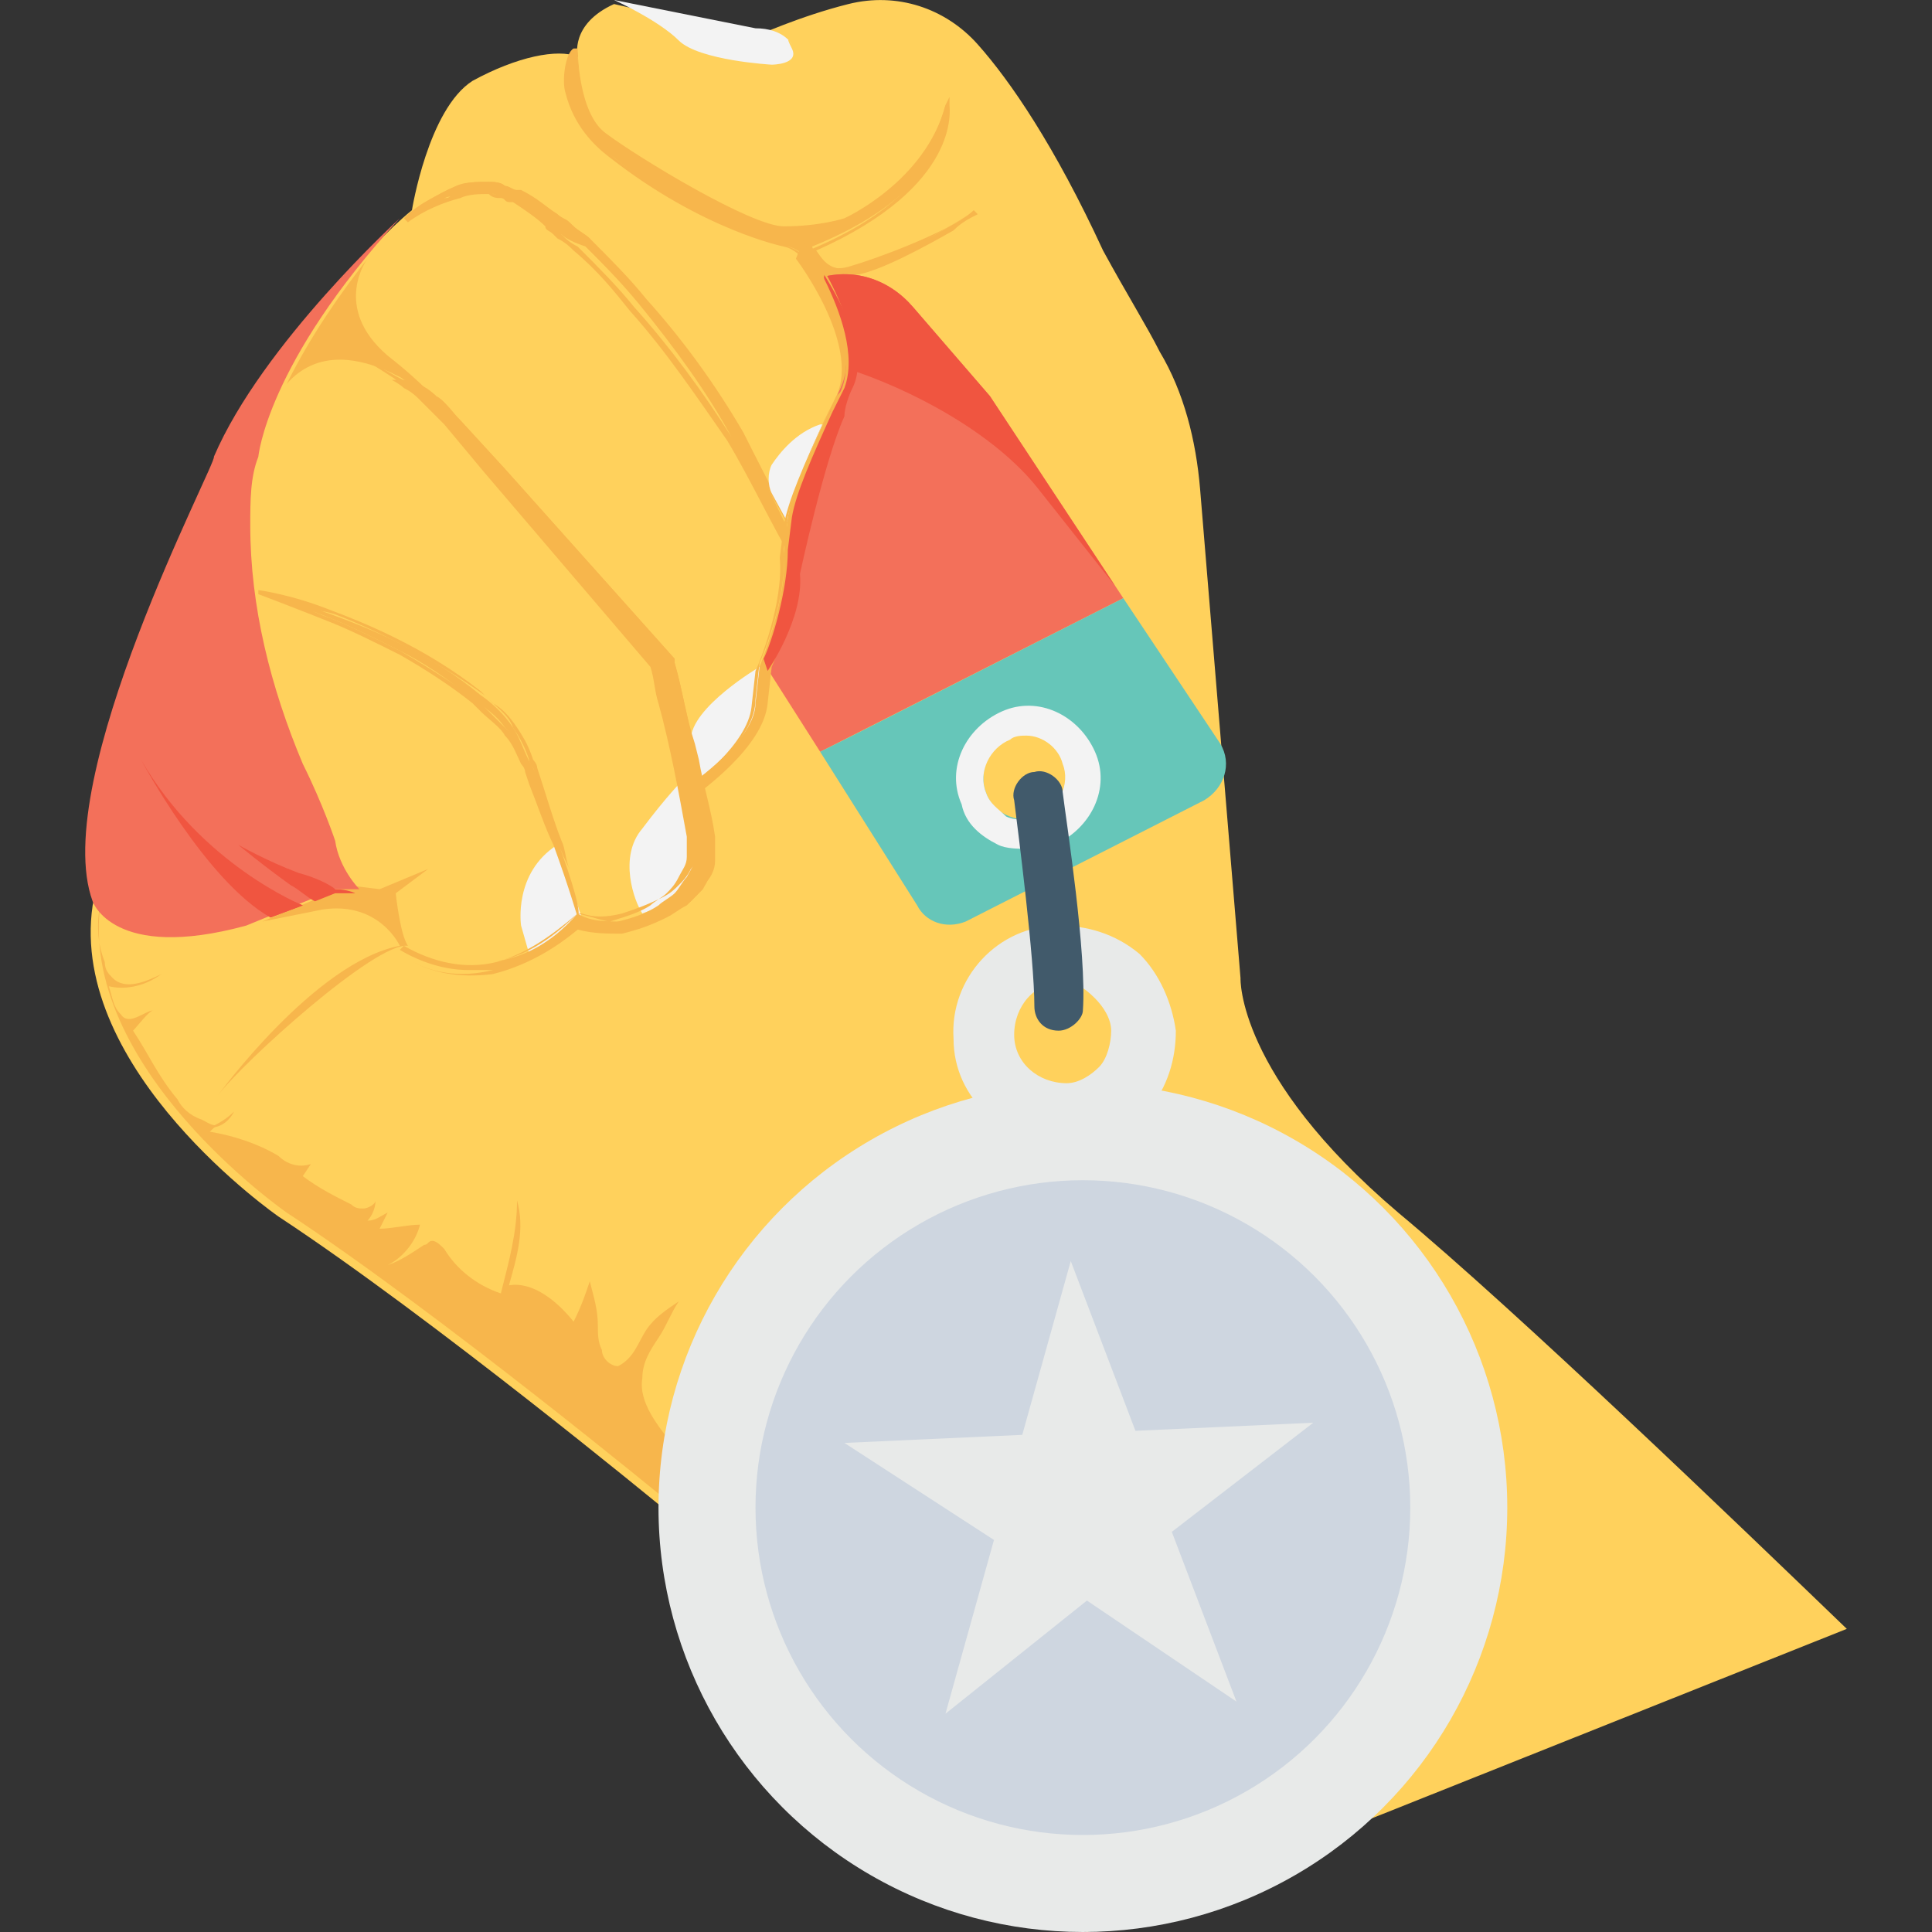 <?xml version="1.0" encoding="iso-8859-1"?>
<!-- Generator: Adobe Illustrator 19.0.0, SVG Export Plug-In . SVG Version: 6.00 Build 0)  -->
<svg xmlns="http://www.w3.org/2000/svg" xmlns:xlink="http://www.w3.org/1999/xlink" version="1.1" id="Layer_1" x="0px" y="0px" viewBox="0 0 509.867 509.867" style="enable-background:new 0 0 509.867 509.867;" xml:space="preserve">
<rect x="0" y="0" width="509.867" height="509.867" fill="#333333" stroke="none"/>
<path style="fill:#FFD15C;" d="M487.38,429.867c-28.8-27.733-86.4-83.2-118.4-109.867c-42.667-36.267-41.6-61.867-41.6-61.867  l-10.667-129.067c-1.067-12.8-4.267-25.6-10.667-36.267c-3.2-6.4-8.533-14.933-14.933-26.667c-12.8-27.733-24.533-44.8-33.067-54.4  c-8.533-9.6-21.333-13.867-34.133-10.667S199.38,9.6,199.38,9.6l-37.333-8.533c-11.733,5.333-9.6,13.867-9.6,13.867  c-5.333-2.133-16,0-27.733,6.4c-11.733,7.467-16,34.133-16,34.133C55.38,99.2,24.447,238.933,24.447,238.933  c-6.4,43.733,49.067,82.133,49.067,82.133c40.533,26.667,101.333,76.8,101.333,76.8l112,112L487.38,429.867z"/>
<g>
	<path style="fill:#F7B64C;" d="M57.514,289.067c0,0,25.6-35.2,48-39.467c0,0-5.333-11.733-20.267-9.6l-16,3.2l20.267-8.533   l2.133-1.067l8.533,1.067l12.8-5.333l-8.533,6.4c0,0,1.067,10.667,3.2,13.867C99.114,248.533,63.914,280.533,57.514,289.067z"/>
	<path style="fill:#F7B64C;" d="M96.98,68.267c0,0-9.6,12.8,5.333,25.6c9.6,7.467,13.867,12.8,13.867,12.8s-25.6-22.4-40.533-5.333   C82.047,88.533,89.514,77.867,96.98,68.267z"/>
	<path style="fill:#F7B64C;" d="M106.58,57.6c4.267-3.2,8.533-6.4,13.867-8.533C122.58,48,125.78,48,128.98,48   c1.067,0,3.2,0,4.267,1.067c1.067,0,2.133,1.067,4.267,2.133l0,0c3.2,2.133,6.4,3.2,9.6,5.333c1.067,1.067,3.2,2.133,4.267,3.2   c1.067,1.067,3.2,2.133,4.267,3.2c5.333,5.333,10.667,10.667,14.933,16c9.6,10.667,18.133,22.4,25.6,35.2l0,0l0,0   c7.467,14.933,14.933,28.8,22.4,43.733c-7.467-13.867-16-28.8-23.467-42.667l0,0c-8.533-11.733-16-23.467-25.6-34.133   c-4.267-5.333-9.6-10.667-14.933-16c-3.2-1.067-5.333-2.133-6.4-3.2c-1.067-1.067-2.133-2.133-4.267-3.2   c-3.2-2.133-5.333-4.267-8.533-6.4l0,0l0,0c-1.067,0-2.133-1.067-3.2-1.067c-1.067,0-2.133-1.067-3.2-1.067   c-2.133,0-5.333,0-7.467,1.067C115.114,52.267,110.847,55.467,106.58,57.6z"/>
	<path style="fill:#F7B64C;" d="M215.38,158.933c-2.133-3.2-3.2-6.4-5.333-9.6c-6.4-10.667-11.733-22.4-18.133-33.067   c-7.467-10.667-16-23.467-25.6-34.133c-4.267-5.333-8.533-10.667-14.933-16c-1.067-1.067-2.133-2.133-4.267-3.2l-1.067-1.067   c-1.067-1.067-2.133-1.067-2.133-2.133c-2.133-2.133-5.333-4.267-8.533-6.4h-1.067c-1.067,0-1.067-1.067-2.133-1.067   c-1.067,0-2.133,0-3.2-1.067l0,0c-2.133,0-5.333,0-7.467,1.067c-4.267,1.067-9.6,3.2-13.867,6.4L106.58,57.6   c4.267-4.267,9.6-6.4,13.867-8.533C123.647,48,125.78,48,128.98,48l0,0c1.067,0,3.2,0,4.267,1.067c1.067,0,2.133,1.067,3.2,1.067   h1.067l0,0c4.267,2.133,6.4,4.267,9.6,6.4c1.067,1.067,2.133,1.067,3.2,2.133l1.067,1.067c1.067,1.067,3.2,2.133,4.267,3.2   c3.2,5.333,8.533,9.6,13.867,16c9.6,11.733,18.133,23.467,25.6,35.2c6.4,11.733,11.733,23.467,17.067,34.133L215.38,158.933   L215.38,158.933z M192.98,115.2c4.267,7.467,8.533,14.933,12.8,22.4C201.514,130.133,197.247,122.667,192.98,115.2   c-6.4-11.733-14.933-23.467-24.533-35.2c-5.333-6.4-9.6-10.667-14.933-16c-1.067-1.067-3.2-2.133-4.267-3.2l-1.067-1.067   c-1.067-1.067-2.133-1.067-3.2-2.133c-2.133-2.133-5.333-3.2-9.6-5.333h-1.067c-1.067,0-2.133-1.067-3.2-1.067   c-1.067,0-2.133,0-4.267-1.067l0,0l0,0c-2.133,0-4.267,0-7.467,1.067c-1.067,0-1.067,0-2.133,1.067c1.067,0,1.067,0,2.133-1.067   c2.133-1.067,5.333-1.067,7.467-1.067l0,0c1.067,0,2.133,0,3.2,1.067c3.2,0,4.267,0,5.333,0c0,0,0,0,1.067,0   c3.2,2.133,6.4,4.267,8.533,6.4c1.067,1.067,2.133,1.067,3.2,2.133c0,1.067,0,1.067,0,2.133c1.067,1.067,2.133,2.133,4.267,3.2   c5.333,5.333,10.667,10.667,14.933,16C176.98,91.733,185.514,103.467,192.98,115.2L192.98,115.2L192.98,115.2L192.98,115.2z"/>
	<path style="fill:#F7B64C;" d="M152.447,13.867c0,0,0,17.067,7.467,23.467c7.467,6.4,40.533,24.533,48,24.533   c8.533-1.067,14.933-3.2,14.933-3.2s21.333-9.6,26.667-30.933c0,0,4.267,21.333-35.2,37.333c0,0,2.133,7.467,9.6,5.333   c7.467-2.133,24.533-8.533,32-13.867c0,0-22.4,13.867-30.933,16s-8.533,1.067-8.533,1.067s-3.2-7.467-8.533-8.533   c0,0-21.333-4.267-45.867-23.467c-5.333-4.267-9.6-9.6-11.733-17.067C150.314,21.333,151.38,12.8,152.447,13.867z"/>
	<path style="fill:#F7B64C;" d="M215.38,73.6L215.38,73.6c0,0-3.2-7.467-8.533-8.533c0,0-21.333-4.267-45.867-23.467   c-4.267-3.2-9.6-8.533-11.733-17.067c-1.067-3.2,0-10.667,2.133-11.733h1.067l0,0l0,0c0,0,0,17.067,7.467,22.4   c8.533,6.4,38.4,24.533,46.933,24.533l0,0c9.6,0,16-2.133,16-2.133s21.333-9.6,26.667-29.867l1.067-2.133v2.133   c0,1.067,3.2,21.333-35.2,38.4c1.067,1.067,3.2,6.4,9.6,4.267c5.333-1.067,17.067-5.333,25.6-10.667   c4.267-2.133,6.4-4.267,6.4-4.267l1.067,1.067c-2.133,1.067-4.267,2.133-6.4,4.267c-7.467,4.267-19.2,10.667-25.6,11.733   L215.38,73.6z M152.447,14.933c-1.067,2.133-1.067,7.467-1.067,9.6C153.514,32,158.847,38.4,162.047,41.6   c24.533,18.133,44.8,22.4,45.867,23.467c4.267,1.067,7.467,6.4,8.533,7.467l8.533-1.067c3.2,0,8.533-3.2,13.867-5.333   c-6.4,2.133-11.733,4.267-14.933,5.333c-1.067,0-2.133,0-3.2,0c-5.333,0-7.467-5.333-7.467-5.333l0,0l0,0   c28.8-11.733,34.133-26.667,35.2-33.067c-6.4,18.133-25.6,26.667-25.6,26.667s-7.467,2.133-14.933,3.2l0,0   c-9.6,0-40.533-19.2-48-24.533C153.514,32,152.447,19.2,152.447,14.933z"/>
</g>
<g>
	<path style="fill:#F3F3F3;" d="M139.647,251.733l-2.133-7.467c0,0-2.133-13.867,9.6-21.333l6.4,19.2   C149.247,245.333,143.914,248.533,139.647,251.733z"/>
	<path style="fill:#F3F3F3;" d="M169.514,218.667c6.4-8.533,10.667-12.8,10.667-12.8c3.2,6.4,5.333,9.6,7.467,16   c0,0-1.067,12.8-9.6,16c-8.533,3.2-8.533,3.2-8.533,3.2C167.38,237.867,163.114,226.133,169.514,218.667z"/>
	<path style="fill:#F3F3F3;" d="M200.447,176c0,0-18.133,10.667-18.133,19.2c-1.067,8.533,2.133,11.733,2.133,11.733   s10.667-2.133,14.933-17.067C202.58,178.133,200.447,176,200.447,176z"/>
	<path style="fill:#F3F3F3;" d="M210.047,141.867l-6.4-11.733c-1.067-2.133-1.067-5.333,0-7.467c2.133-3.2,6.4-8.533,12.8-10.667   c2.133,0,3.2,1.067,4.267,2.133l6.4,16L210.047,141.867z"/>
	<path style="fill:#F3F3F3;" d="M162.047,0c0,0,11.733,5.333,17.067,10.667c5.333,5.333,24.533,6.4,24.533,6.4s7.467,0,5.333-4.267   c-2.133-4.267,0-1.067,0-1.067s-2.133-4.267-9.6-4.267L162.047,0z"/>
</g>
<g>
	<path style="fill:#F7B64C;" d="M68.18,156.8c0,0,7.467,1.067,19.2,5.333s26.667,10.667,39.467,21.333   c3.2,2.133,6.4,5.333,8.533,8.533c2.133,3.2,3.2,7.467,5.333,10.667c3.2,7.467,5.333,13.867,6.4,19.2   c3.2,11.733,5.333,19.2,5.333,19.2s-2.133-7.467-6.4-19.2c-2.133-5.333-4.267-11.733-7.467-19.2   c-1.067-3.2-2.133-7.467-5.333-10.667c-2.133-3.2-5.333-5.333-8.533-7.467c-6.4-5.333-12.8-9.6-19.2-12.8   c-6.4-3.2-12.8-6.4-18.133-8.533C76.714,158.933,68.18,156.8,68.18,156.8z"/>
	<path style="fill:#F7B64C;" d="M152.447,242.133c0,0-2.133-7.467-6.4-19.2c-2.133-4.267-4.267-10.667-6.4-16l-1.067-3.2   c0-1.067-1.067-2.133-1.067-2.133c-1.067-2.133-2.133-5.333-4.267-7.467c-1.067-2.133-4.267-4.267-6.4-6.4   c-1.067-1.067-1.067-1.067-2.133-2.133c-5.333-4.267-11.733-8.533-19.2-12.8c-6.4-3.2-12.8-6.4-18.133-8.533   C76.714,160,68.18,156.8,68.18,156.8v-1.067c0,0,8.533,1.067,19.2,5.333c8.533,3.2,24.533,9.6,39.467,21.333   c1.067,1.067,1.067,1.067,2.133,2.133c2.133,2.133,5.333,4.267,6.4,7.467c2.133,3.2,3.2,5.333,4.267,8.533   c0,1.067,1.067,2.133,1.067,2.133c2.133,7.467,4.267,13.867,6.4,19.2l0,0C151.38,233.6,153.514,241.067,152.447,242.133   L152.447,242.133z M79.914,160c2.133,1.067,4.267,2.133,7.467,3.2c5.333,2.133,11.733,5.333,18.133,8.533   c7.467,4.267,13.867,8.533,20.267,12.8c1.067,1.067,1.067,1.067,2.133,2.133c2.133,2.133,4.267,4.267,6.4,6.4   c2.133,2.133,3.2,5.333,4.267,7.467c0,1.067,1.067,2.133,1.067,2.133l1.067,3.2c2.133,5.333,4.267,10.667,6.4,16   c1.067,3.2,2.133,5.333,3.2,7.467c-1.067-2.133-1.067-5.333-2.133-7.467l0,0c-2.133-5.333-4.267-12.8-6.4-19.2   c0-1.067-1.067-2.133-1.067-2.133c-1.067-3.2-2.133-5.333-4.267-8.533c-2.133-3.2-4.267-5.333-6.4-6.4   c-1.067-1.067-1.067-1.067-2.133-2.133C112.98,172.8,96.98,165.333,88.447,162.133C85.247,161.067,82.047,161.067,79.914,160z"/>
	<path style="fill:#F7B64C;" d="M61.78,293.333c-2.133,2.133-4.267,3.2-6.4,4.267C58.58,297.6,60.714,295.467,61.78,293.333z"/>
	<path style="fill:#F7B64C;" d="M38.314,267.733c-1.067,0-1.067,1.067-2.133,1.067C37.247,268.8,38.314,268.8,38.314,267.733z"/>
	<path style="fill:#F7B64C;" d="M312.447,500.267c-42.667-41.6-94.933-72.533-134.4-118.4c-4.267-5.333-9.6-11.733-8.533-18.133   c0-4.267,2.133-7.467,4.267-10.667c2.133-3.2,3.2-6.4,5.333-9.6c-3.2,2.133-6.4,4.267-8.533,7.467c-2.133,3.2-3.2,7.467-7.467,9.6   c-2.133,0-4.267-2.133-4.267-4.267c-1.067-2.133-1.067-4.267-1.067-6.4c0-4.267-1.067-7.467-2.133-11.733   c-1.067,3.2-2.133,6.4-4.267,10.667c-4.267-5.333-10.667-10.667-17.067-9.6c2.133-7.467,4.267-14.933,2.133-22.4   c0,8.533-2.133,16-4.267,24.533c-6.4-2.133-11.733-6.4-14.933-11.733c-1.067-1.067-2.133-2.133-3.2-2.133s-1.067,1.067-2.133,1.067   c-3.2,2.133-6.4,4.267-9.6,5.333c4.267-2.133,7.467-6.4,8.533-10.667c-3.2,0-7.467,1.067-10.667,1.067l2.133-4.267   c-2.133,1.067-3.2,2.133-5.333,2.133c1.067-1.067,2.133-3.2,2.133-5.333c0,1.067-2.133,2.133-3.2,2.133s-2.133,0-3.2-1.067   c-4.267-2.133-8.533-4.267-12.8-7.467l2.133-3.2c-3.2,1.067-6.4,0-8.533-2.133c-5.333-3.2-11.733-5.333-18.133-6.4   c1.067-1.067,2.133-2.133,3.2-2.133c-2.133,1.067-3.2,0-5.333-1.067c-3.2-1.067-5.333-3.2-6.4-5.333   c-5.333-6.4-7.467-11.733-11.733-18.133c1.067-1.067,4.267-5.333,5.333-5.333c-2.133,0-6.4,4.267-8.533,1.067   c-2.133-2.133-2.133-4.267-3.2-7.467c4.267,1.067,9.6,0,13.867-3.2c-4.267,2.133-9.6,4.267-12.8,1.067   c-1.067-1.067-2.133-2.133-2.133-4.267c-2.133-5.333-2.133-10.667-1.067-16V236.8l0,0v1.067C20.18,281.6,75.647,320,75.647,320   c40.533,26.667,101.333,76.8,101.333,76.8l109.867,113.067L312.447,500.267z"/>
</g>
<path style="fill:#F3705A;" d="M24.447,237.867c0,0,5.333,16,40.533,6.4l23.467-9.6c0,0,4.267,0,6.4,0c0,0-5.333-5.333-6.4-12.8  c0,0-3.2-9.6-8.533-20.267c-8.533-20.267-13.867-41.6-13.867-62.933c0-6.4,0-12.8,2.133-18.133c0,0,2.133-24.533,37.333-62.933  c0,0-36.267,33.067-49.067,62.933C57.514,121.6,12.714,205.867,24.447,237.867z"/>
<g>
	<path style="fill:#F05540;" d="M53.247,221.867c5.333,9.6,12.8,16,18.133,20.267l8.533-3.2   C66.047,233.6,53.247,221.867,53.247,221.867z"/>
	<path style="fill:#F05540;" d="M78.847,230.4c-8.533-3.2-16-7.467-16-7.467s6.4,5.333,13.867,10.667   c2.133,1.067,4.267,3.2,6.4,4.267l5.333-2.133c0,0,3.2,0,5.333,0c0,0-2.133-1.067-5.333-1.067   C87.38,233.6,83.114,231.467,78.847,230.4z"/>
</g>
<path style="fill:#F7B64C;" d="M208.98,147.2h-2.133l1.067-10.667c1.067-6.4,5.333-16,10.667-27.733  c1.067-2.133,2.133-4.267,3.2-6.4c6.4-13.867-10.667-36.267-11.733-37.333L212.18,64c0,1.067,17.067,24.533,10.667,39.467  c-1.067,2.133-2.133,4.267-3.2,6.4c-5.333,11.733-9.6,21.333-9.6,27.733L208.98,147.2z"/>
<path style="fill:#F3705A;" d="M296.447,157.867l-80,40.533l-14.933-23.467c1.067-2.133,7.467-18.133,6.4-29.867l1.067-8.533  c1.067-6.4,6.4-19.2,12.8-34.133c2.133-6.4,1.067-13.867-2.133-20.267c-1.067-3.2-3.2-6.4-4.267-8.533c9.6-3.2,19.2,0,25.6,7.467  l20.267,23.467L296.447,157.867z"/>
<path style="fill:#66C6B9;" d="M296.447,157.867l-71.467,36.267l-8.533,4.267l25.6,40.533c2.133,4.267,7.467,6.4,12.8,4.267  l62.933-32c5.333-3.2,7.467-9.6,4.267-14.933L296.447,157.867z M275.114,215.467c-5.333,2.133-12.8,0-14.933-6.4  c-2.133-5.333,1.067-12.8,6.4-14.933c5.333-2.133,12.8,1.067,14.933,6.4C284.714,206.933,281.514,213.333,275.114,215.467z"/>
<path style="fill:#F05540;" d="M261.247,104.533L240.98,81.067c-6.4-7.467-16-10.667-25.6-7.467l0,0  c4.267,7.467,8.533,14.933,7.467,23.467c17.067,5.333,39.467,17.067,51.2,32c20.267,25.6,20.267,25.6,20.267,25.6l0,0  L261.247,104.533z"/>
<g>
	<path style="fill:#F7B64C;" d="M183.38,209.067l-1.067-2.133c0,0,17.067-11.733,17.067-21.333l1.067-9.6l0,0   c0,0,7.467-18.133,6.4-29.867l1.067-8.533c1.067-6.4,5.333-16,10.667-27.733c1.067-2.133,2.133-4.267,3.2-6.4   c6.4-13.867-10.667-36.267-10.667-37.333L212.18,64c0,1.067,17.067,23.467,10.667,39.467c-1.067,2.133-2.133,4.267-3.2,6.4   c-5.333,11.733-9.6,21.333-9.6,27.733l-1.067,8.533c1.067,11.733-5.333,28.8-6.4,30.933l-1.067,8.533   C200.447,197.333,184.447,208,183.38,209.067z"/>
	<path style="fill:#F7B64C;" d="M183.38,210.133L181.247,208l0,0c2.133-1.067,16-11.733,17.067-21.333l1.067-9.6l0,0   c1.067-2.133,7.467-18.133,6.4-29.867l1.067-8.533c1.067-6.4,5.333-16,10.667-27.733c1.067-2.133,2.133-4.267,3.2-6.4   c6.4-13.867-10.667-36.267-10.667-36.267l0,0l2.133-5.333l0,0c0,0,18.133,24.533,11.733,39.467l-1.067,2.133   c-1.067,2.133-1.067,3.2-2.133,5.333l0,0c-5.333,11.733-9.6,21.333-9.6,26.667l-1.067,8.533c1.067,11.733-5.333,28.8-6.4,30.933   l-1.067,9.6C201.514,197.333,184.447,209.067,183.38,210.133L183.38,210.133z M182.314,206.933L182.314,206.933   c3.2-1.067,17.067-11.733,18.133-21.333l1.067-9.6c1.067-2.133,7.467-18.133,6.4-29.867l1.067-8.533   c1.067-5.333,5.333-16,9.6-27.733l0,0c1.067-2.133,1.067-3.2,2.133-5.333l2.133-2.133c6.4-13.867-8.533-35.2-10.667-38.4   l-1.067,1.067c2.133,3.2,17.067,24.533,10.667,37.333c-1.067,2.133-2.133,4.267-3.2,6.4c-5.333,11.733-9.6,22.4-10.667,27.733   l-1.067,8.533c1.067,11.733-5.333,27.733-6.4,29.867l0,0l-1.067,9.6C199.38,195.2,185.514,204.8,182.314,206.933z"/>
</g>
<path style="fill:#F05540;" d="M224.98,102.4c-1.067,2.133-2.133,5.333-2.133,7.467c-5.333,11.733-11.733,41.6-11.733,41.6  c1.067,11.733-8.533,25.6-8.533,25.6l-1.067-3.2c2.133-4.267,6.4-18.133,6.4-28.8l1.067-8.533c1.067-6.4,5.333-16,10.667-27.733  c1.067-2.133,2.133-4.267,3.2-6.4c3.2-8.533-1.067-20.267-5.333-28.8v-1.067C222.847,81.067,229.247,93.867,224.98,102.4z"/>
<g>
	<path style="fill:#F7B64C;" d="M187.647,219.733c-1.067-7.467-3.2-14.933-4.267-22.4c-2.133-7.467-3.2-14.933-5.333-22.4   c0,0,0,0,0-1.067l-44.8-50.133l-11.733-12.8c-2.133-2.133-3.2-4.267-6.4-6.4c-2.133-2.133-4.267-3.2-7.467-4.267h-1.067   c1.067,1.067-14.933-8.533-13.867-7.467c0,0,16,9.6,16,10.667c2.133,1.067,3.2,2.133,5.333,3.2c2.133,2.133,3.2,4.267,5.333,6.4   l10.667,12.8L173.78,176c3.2,14.933,7.467,29.867,9.6,44.8c0,2.133,0,3.2,0,5.333s-1.067,3.2-2.133,5.333   c-1.067,1.067-2.133,3.2-3.2,4.267c-1.067,1.067-3.2,2.133-4.267,3.2c-3.2,2.133-6.4,3.2-10.667,4.267   c-3.2,1.067-7.467,1.067-10.667,0l0,0h-1.067c-6.4,5.333-13.867,10.667-21.333,12.8c-8.533,2.133-17.067,1.067-24.533-4.267   c7.467,5.333,16,6.4,24.533,5.333c8.533-2.133,16-6.4,22.4-11.733c4.267,1.067,7.467,1.067,11.733,1.067   c4.267-1.067,7.467-2.133,11.733-4.267c2.133-1.067,3.2-2.133,5.333-3.2c1.067-1.067,3.2-3.2,4.267-4.267   c1.067-2.133,2.133-3.2,2.133-5.333C187.647,224,187.647,221.867,187.647,219.733z"/>
	<path style="fill:#F7B64C;" d="M123.647,256c-6.4,0-12.8-2.133-18.133-5.333l1.067-1.067c7.467,4.267,16,6.4,24.533,4.267   c7.467-2.133,13.867-6.4,21.333-12.8h1.067c3.2,1.067,6.4,1.067,10.667,0c3.2-1.067,6.4-2.133,10.667-4.267   c2.133-1.067,3.2-2.133,4.267-3.2c1.067-1.067,2.133-2.133,3.2-4.267c1.067-1.067,2.133-3.2,2.133-5.333s0-3.2,0-5.333l0,0   c-2.133-11.733-5.333-23.467-7.467-35.2c-1.067-3.2-1.067-6.4-2.133-9.6l-43.733-50.133l-10.667-12.8   c-1.067-1.067-1.067-1.067-2.133-2.133c-1.067-1.067-2.133-3.2-3.2-4.267c-1.067-1.067-3.2-2.133-4.267-3.2l0,0   c-1.067,0-5.333-3.2-9.6-6.4C92.714,92.8,92.714,92.8,92.714,92.8l0,0l0,0c0,0,0-1.067,8.533,4.267   c2.133,1.067,3.2,2.133,4.267,2.133l1.067,1.067l0,0c0,0,0,0,1.067,0c2.133,1.067,5.333,3.2,7.467,4.267   c2.133,1.067,3.2,3.2,4.267,4.267c1.067,1.067,1.067,1.067,2.133,2.133l11.733,12.8l44.8,50.133c0,0,0,0,0,1.067   c2.133,7.467,3.2,14.933,5.333,21.333l1.067,4.267c1.067,6.4,3.2,12.8,4.267,20.267l0,0c0,2.133,0,4.267,0,6.4   c0,2.133-1.067,4.267-2.133,5.333c-1.067,2.133-2.133,3.2-4.267,5.333c-1.067,1.067-3.2,2.133-5.333,3.2   c-4.267,2.133-7.467,3.2-11.733,4.267c-4.267,1.067-8.533,0-11.733-1.067c-7.467,6.4-14.933,10.667-22.4,11.733   C128.98,256,125.78,256,123.647,256z M152.447,241.067L152.447,241.067c-7.467,7.467-14.933,11.733-22.4,12.8l0,0   C137.514,252.8,144.98,249.6,152.447,241.067L152.447,241.067L152.447,241.067c3.2,2.133,7.467,2.133,11.733,2.133   c3.2-1.067,7.467-2.133,10.667-4.267c2.133-1.067,3.2-2.133,5.333-3.2c1.067-1.067,3.2-3.2,4.267-4.267   c1.067-2.133,2.133-3.2,2.133-5.333c1.067-2.133,0-4.267,0-6.4l0,0c-1.067-6.4-2.133-12.8-4.267-20.267l-1.067-4.267   c-1.067-7.467-3.2-13.867-5.333-21.333l0,0l-44.8-50.133l-11.733-12.8c-1.067-1.067-1.067-1.067-2.133-2.133   s-2.133-3.2-4.267-4.267c-2.133-2.133-4.267-3.2-7.467-4.267c0,0,0,0-1.067,0l0,0c0,0,0,0-1.067,0c2.133,1.067,3.2,2.133,3.2,2.133   l0,0l0,0c2.133,1.067,3.2,2.133,4.267,3.2c1.067,1.067,2.133,2.133,4.267,4.267c1.067,1.067,1.067,1.067,2.133,2.133l10.667,12.8   l43.733,51.2c1.067,3.2,1.067,6.4,2.133,9.6c3.2,11.733,5.333,23.467,7.467,35.2l0,0c0,2.133,0,3.2,0,5.333   c0,2.133-1.067,3.2-2.133,5.333c-1.067,2.133-2.133,3.2-3.2,4.267c-1.067,1.067-3.2,2.133-4.267,3.2   c-3.2,2.133-7.467,3.2-10.667,4.267C159.914,243.2,156.714,242.133,152.447,241.067   C153.514,241.067,153.514,241.067,152.447,241.067z"/>
</g>
<g>
	<path style="fill:#E8EAE9;" d="M280.447,301.867c-14.933,0-28.8-11.733-28.8-27.733c-1.067-16,11.733-29.867,27.733-29.867   c7.467,0,14.933,2.133,21.333,7.467c5.333,5.333,8.533,12.8,9.6,20.267l0,0c0,7.467-2.133,14.933-7.467,21.333   c-5.333,5.333-12.8,8.533-20.267,9.6C280.447,301.867,280.447,301.867,280.447,301.867z M280.447,259.2   C279.38,259.2,279.38,259.2,280.447,259.2c-7.467,0-12.8,6.4-12.8,13.867s6.4,12.8,13.867,12.8c3.2,0,6.4-2.133,8.533-4.267   c2.133-2.133,3.2-6.4,3.2-9.6l0,0c0-3.2-2.133-6.4-4.267-8.533C285.78,260.267,283.647,259.2,280.447,259.2z"/>
	<circle style="fill:#E8EAE9;" cx="285.78" cy="397.867" r="112"/>
</g>
<circle style="fill:#CED6E0;" cx="285.78" cy="397.867" r="86.4"/>
<polygon style="fill:#E8EAE9;" points="282.58,332.8 299.647,377.6 346.58,375.467 309.247,404.267 326.314,449.067 286.847,422.4   249.514,452.267 262.314,406.4 222.847,380.8 269.78,378.667 "/>
<path style="fill:#F3F3F3;" d="M270.847,224c-2.133,0-5.333,0-7.467-1.067c-4.267-2.133-8.533-5.333-9.6-10.667  c-4.267-9.6,1.067-20.267,10.667-24.533c9.6-4.267,20.267,1.067,24.533,10.667c4.267,9.6-1.067,20.267-10.667,24.533  C276.18,224,274.047,224,270.847,224z M270.847,194.133c-1.067,0-3.2,0-4.267,1.067c-5.333,2.133-8.533,8.533-6.4,13.867  c1.067,3.2,3.2,4.267,5.333,6.4c2.133,1.067,5.333,1.067,8.533,0c5.333-2.133,8.533-8.533,6.4-13.867  C279.38,197.333,275.114,194.133,270.847,194.133z"/>
<path style="fill:#415A6B;" d="M279.38,272L279.38,272c-4.267,0-6.4-3.2-6.4-6.4c0-12.8-4.267-45.867-5.333-54.4  c-1.067-3.2,2.133-7.467,5.333-7.467c3.2-1.067,7.467,2.133,7.467,5.333c1.067,8.533,6.4,42.667,5.333,57.6  C285.78,268.8,282.58,272,279.38,272z"/>
<path style="fill:#F05540;" d="M37.247,200.533c0,0,17.067,32,34.133,41.6l8.533-3.2C79.914,238.933,53.247,228.267,37.247,200.533z  "/>
<g>
</g>
<g>
</g>
<g>
</g>
<g>
</g>
<g>
</g>
<g>
</g>
<g>
</g>
<g>
</g>
<g>
</g>
<g>
</g>
<g>
</g>
<g>
</g>
<g>
</g>
<g>
</g>
<g>
</g>
</svg>
